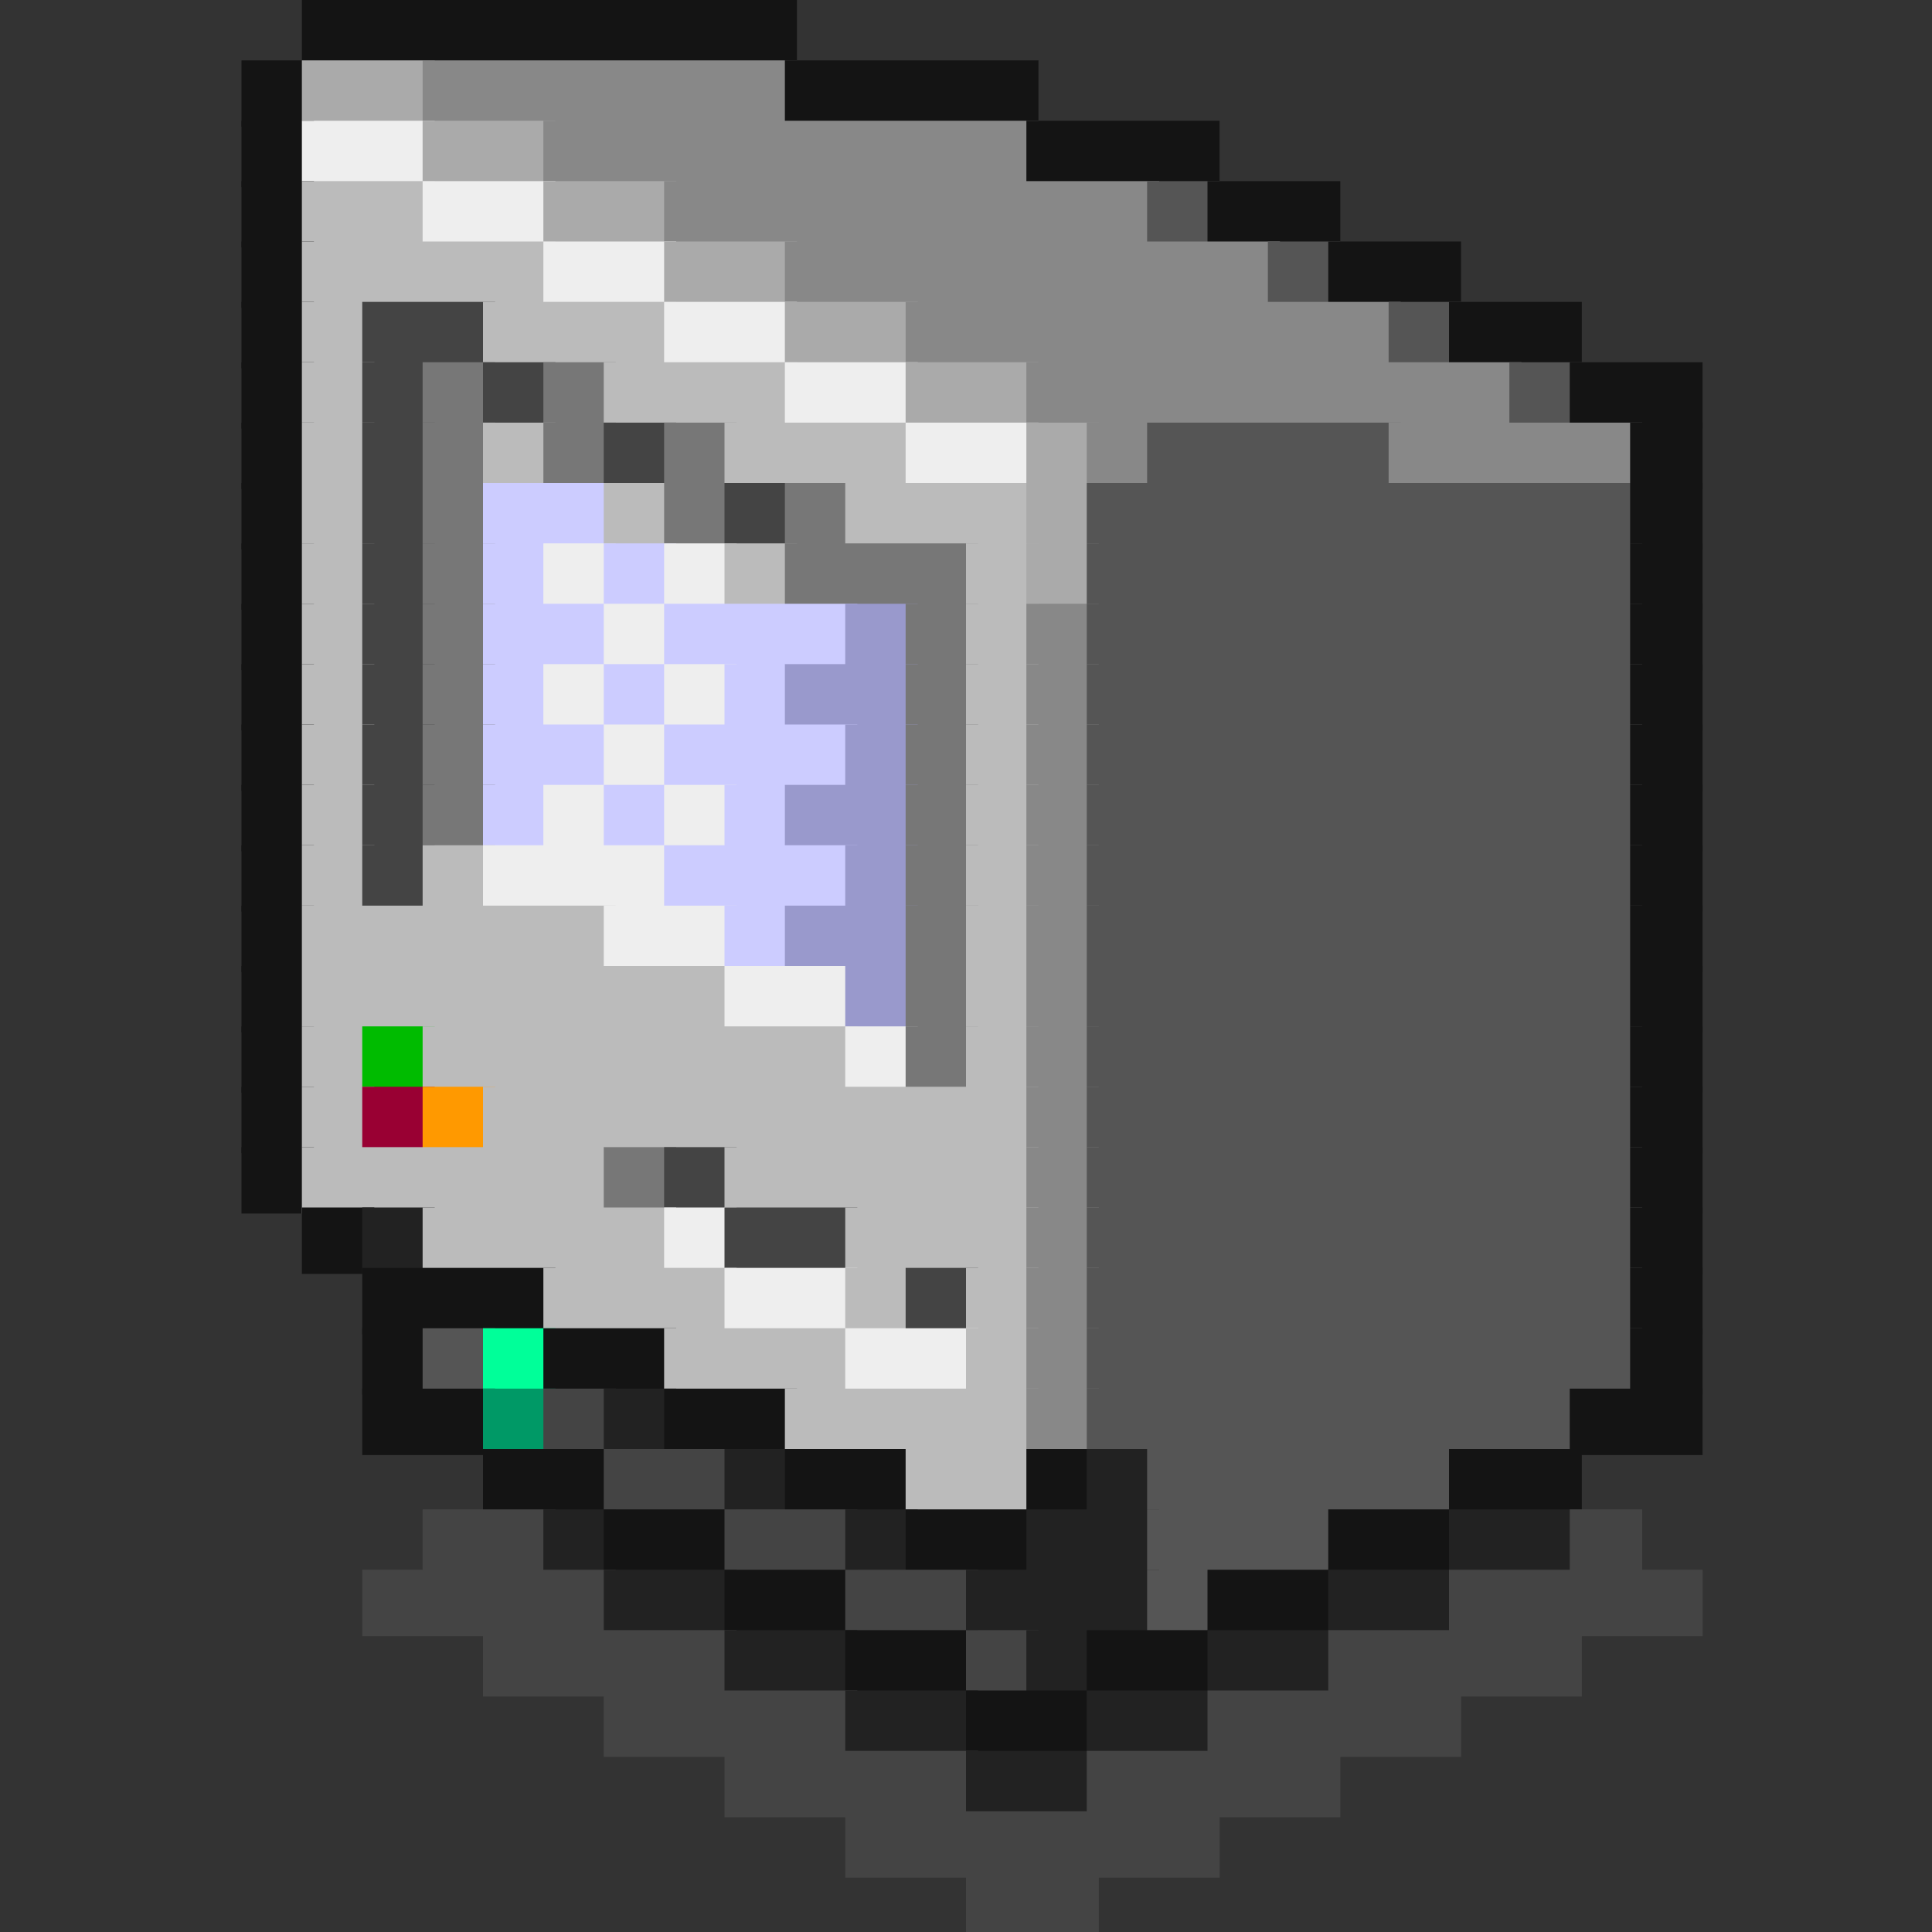 <svg viewBox='0 0 32 32' xmlns='http://www.w3.org/2000/svg'><rect x="0" y="0" width="32" height="32" fill="#333333" stroke="none"/><defs><g id='0'><rect width='1.2' height='1.1' fill='#141414'></rect></g><g id='1'><rect width='2.2' height='1.1' fill='#aaaaaa'></rect></g><g id='2'><rect width='2.2' height='1.1' fill='#eeeeee'></rect></g><g id='3'><rect width='8.2' height='1.1' fill='#888888'></rect></g><g id='4'><rect width='1.2' height='1.1' fill='#555555'></rect></g><g id='5'><rect width='2.2' height='1.1' fill='#141414'></rect></g><g id='6'><rect width='1.2' height='1.1' fill='#bbbbbb'></rect></g><g id='7'><rect width='1.2' height='1.1' fill='#444444'></rect></g><g id='8'><rect width='1.2' height='1.1' fill='#777777'></rect></g><g id='9'><rect width='3.2' height='1.1' fill='#bbbbbb'></rect></g><g id='10'><rect width='1.2' height='1.1' fill='#aaaaaa'></rect></g><g id='11'><rect width='1.2' height='1.1' fill='#ccccff'></rect></g><g id='12'><rect width='1.2' height='1.1' fill='#eeeeee'></rect></g><g id='13'><rect width='9.2' height='1.1' fill='#555555'></rect></g><g id='14'><rect width='2.2' height='1.1' fill='#ccccff'></rect></g><g id='15'><rect width='1.2' height='1.1' fill='#888888'></rect></g><g id='16'><rect width='3.2' height='1.1' fill='#ccccff'></rect></g><g id='17'><rect width='1.2' height='1.1' fill='#9999cc'></rect></g><g id='18'><rect width='2.2' height='1.1' fill='#9999cc'></rect></g><g id='19'><rect width='7.2' height='1.1' fill='#bbbbbb'></rect></g><g id='20'><rect width='5.2' height='1.1' fill='#bbbbbb'></rect></g><g id='21'><rect width='4.2' height='1.1' fill='#bbbbbb'></rect></g><g id='22'><rect width='2.2' height='1.1' fill='#444444'></rect></g><g id='23'><rect width='3.2' height='1.1' fill='#141414'></rect></g><g id='24'><rect width='1.2' height='1.1' fill='#222222'></rect></g><g id='25'><rect width='2.2' height='1.1' fill='#bbbbbb'></rect></g><g id='26'><rect width='2.2' height='1.1' fill='#222222'></rect></g><g id='27'><rect width='4.2' height='1.1' fill='#444444'></rect></g></defs><rect width='8.2' height='1.1' x='5' y='0' fill='#141414'></rect><rect width='1.2' height='1.1' x='4' y='1' fill='#141414'></rect><rect width='2.2' height='1.1' x='5' y='1' fill='#aaaaaa'></rect><rect width='6.2' height='1.1' x='7' y='1' fill='#888888'></rect><rect width='4.2' height='1.1' x='13' y='1' fill='#141414'></rect><use href='#0' x='4' y='2'></use><rect width='2.2' height='1.1' x='5' y='2' fill='#eeeeee'></rect><use href='#1' x='7' y='2'></use><rect width='8.2' height='1.1' x='9' y='2' fill='#888888'></rect><rect width='3.2' height='1.1' x='17' y='2' fill='#141414'></rect><use href='#0' x='4' y='3'></use><rect width='2.2' height='1.1' x='5' y='3' fill='#bbbbbb'></rect><use href='#2' x='7' y='3'></use><use href='#1' x='9' y='3'></use><use href='#3' x='11' y='3'></use><rect width='1.2' height='1.1' x='19' y='3' fill='#555555'></rect><rect width='2.2' height='1.1' x='20' y='3' fill='#141414'></rect><use href='#0' x='4' y='4'></use><rect width='4.2' height='1.1' x='5' y='4' fill='#bbbbbb'></rect><use href='#2' x='9' y='4'></use><use href='#1' x='11' y='4'></use><use href='#3' x='13' y='4'></use><use href='#4' x='21' y='4'></use><use href='#5' x='22' y='4'></use><use href='#0' x='4' y='5'></use><rect width='1.2' height='1.1' x='5' y='5' fill='#bbbbbb'></rect><rect width='2.2' height='1.1' x='6' y='5' fill='#444444'></rect><rect width='3.2' height='1.1' x='8' y='5' fill='#bbbbbb'></rect><use href='#2' x='11' y='5'></use><use href='#1' x='13' y='5'></use><use href='#3' x='15' y='5'></use><use href='#4' x='23' y='5'></use><use href='#5' x='24' y='5'></use><use href='#0' x='4' y='6'></use><use href='#6' x='5' y='6'></use><rect width='1.2' height='1.1' x='6' y='6' fill='#444444'></rect><rect width='1.2' height='1.1' x='7' y='6' fill='#777777'></rect><use href='#7' x='8' y='6'></use><use href='#8' x='9' y='6'></use><use href='#9' x='10' y='6'></use><use href='#2' x='13' y='6'></use><use href='#1' x='15' y='6'></use><use href='#3' x='17' y='6'></use><use href='#4' x='25' y='6'></use><use href='#5' x='26' y='6'></use><use href='#0' x='4' y='7'></use><use href='#6' x='5' y='7'></use><use href='#7' x='6' y='7'></use><use href='#8' x='7' y='7'></use><use href='#6' x='8' y='7'></use><use href='#8' x='9' y='7'></use><use href='#7' x='10' y='7'></use><use href='#8' x='11' y='7'></use><use href='#9' x='12' y='7'></use><use href='#2' x='15' y='7'></use><rect width='1.2' height='1.1' x='17' y='7' fill='#aaaaaa'></rect><rect width='1.2' height='1.1' x='18' y='7' fill='#888888'></rect><rect width='4.2' height='1.1' x='19' y='7' fill='#555555'></rect><rect width='4.2' height='1.1' x='23' y='7' fill='#888888'></rect><use href='#0' x='27' y='7'></use><use href='#0' x='4' y='8'></use><use href='#6' x='5' y='8'></use><use href='#7' x='6' y='8'></use><use href='#8' x='7' y='8'></use><rect width='2.2' height='1.1' x='8' y='8' fill='#ccccff'></rect><use href='#6' x='10' y='8'></use><use href='#8' x='11' y='8'></use><use href='#7' x='12' y='8'></use><use href='#8' x='13' y='8'></use><use href='#9' x='14' y='8'></use><use href='#10' x='17' y='8'></use><rect width='9.2' height='1.1' x='18' y='8' fill='#555555'></rect><use href='#0' x='27' y='8'></use><use href='#0' x='4' y='9'></use><use href='#6' x='5' y='9'></use><use href='#7' x='6' y='9'></use><use href='#8' x='7' y='9'></use><rect width='1.2' height='1.1' x='8' y='9' fill='#ccccff'></rect><rect width='1.2' height='1.1' x='9' y='9' fill='#eeeeee'></rect><use href='#11' x='10' y='9'></use><use href='#12' x='11' y='9'></use><use href='#6' x='12' y='9'></use><rect width='3.2' height='1.1' x='13' y='9' fill='#777777'></rect><use href='#6' x='16' y='9'></use><use href='#10' x='17' y='9'></use><use href='#13' x='18' y='9'></use><use href='#0' x='27' y='9'></use><use href='#0' x='4' y='10'></use><use href='#6' x='5' y='10'></use><use href='#7' x='6' y='10'></use><use href='#8' x='7' y='10'></use><use href='#14' x='8' y='10'></use><use href='#12' x='10' y='10'></use><rect width='3.2' height='1.1' x='11' y='10' fill='#ccccff'></rect><rect width='1.2' height='1.1' x='14' y='10' fill='#9999cc'></rect><use href='#8' x='15' y='10'></use><use href='#6' x='16' y='10'></use><use href='#15' x='17' y='10'></use><use href='#13' x='18' y='10'></use><use href='#0' x='27' y='10'></use><use href='#0' x='4' y='11'></use><use href='#6' x='5' y='11'></use><use href='#7' x='6' y='11'></use><use href='#8' x='7' y='11'></use><use href='#11' x='8' y='11'></use><use href='#12' x='9' y='11'></use><use href='#11' x='10' y='11'></use><use href='#12' x='11' y='11'></use><use href='#11' x='12' y='11'></use><rect width='2.2' height='1.1' x='13' y='11' fill='#9999cc'></rect><use href='#8' x='15' y='11'></use><use href='#6' x='16' y='11'></use><use href='#15' x='17' y='11'></use><use href='#13' x='18' y='11'></use><use href='#0' x='27' y='11'></use><use href='#0' x='4' y='12'></use><use href='#6' x='5' y='12'></use><use href='#7' x='6' y='12'></use><use href='#8' x='7' y='12'></use><use href='#14' x='8' y='12'></use><use href='#12' x='10' y='12'></use><use href='#16' x='11' y='12'></use><use href='#17' x='14' y='12'></use><use href='#8' x='15' y='12'></use><use href='#6' x='16' y='12'></use><use href='#15' x='17' y='12'></use><use href='#13' x='18' y='12'></use><use href='#0' x='27' y='12'></use><use href='#0' x='4' y='13'></use><use href='#6' x='5' y='13'></use><use href='#7' x='6' y='13'></use><use href='#8' x='7' y='13'></use><use href='#11' x='8' y='13'></use><use href='#12' x='9' y='13'></use><use href='#11' x='10' y='13'></use><use href='#12' x='11' y='13'></use><use href='#11' x='12' y='13'></use><use href='#18' x='13' y='13'></use><use href='#8' x='15' y='13'></use><use href='#6' x='16' y='13'></use><use href='#15' x='17' y='13'></use><use href='#13' x='18' y='13'></use><use href='#0' x='27' y='13'></use><use href='#0' x='4' y='14'></use><use href='#6' x='5' y='14'></use><use href='#7' x='6' y='14'></use><use href='#6' x='7' y='14'></use><rect width='3.2' height='1.1' x='8' y='14' fill='#eeeeee'></rect><use href='#16' x='11' y='14'></use><use href='#17' x='14' y='14'></use><use href='#8' x='15' y='14'></use><use href='#6' x='16' y='14'></use><use href='#15' x='17' y='14'></use><use href='#13' x='18' y='14'></use><use href='#0' x='27' y='14'></use><use href='#0' x='4' y='15'></use><rect width='5.2' height='1.1' x='5' y='15' fill='#bbbbbb'></rect><use href='#2' x='10' y='15'></use><use href='#11' x='12' y='15'></use><use href='#18' x='13' y='15'></use><use href='#8' x='15' y='15'></use><use href='#6' x='16' y='15'></use><use href='#15' x='17' y='15'></use><use href='#13' x='18' y='15'></use><use href='#0' x='27' y='15'></use><use href='#0' x='4' y='16'></use><rect width='7.2' height='1.1' x='5' y='16' fill='#bbbbbb'></rect><use href='#2' x='12' y='16'></use><use href='#17' x='14' y='16'></use><use href='#8' x='15' y='16'></use><use href='#6' x='16' y='16'></use><use href='#15' x='17' y='16'></use><use href='#13' x='18' y='16'></use><use href='#0' x='27' y='16'></use><use href='#0' x='4' y='17'></use><use href='#6' x='5' y='17'></use><rect width='1.2' height='1.1' x='6' y='17' fill='#00bb00'></rect><use href='#19' x='7' y='17'></use><use href='#12' x='14' y='17'></use><use href='#8' x='15' y='17'></use><use href='#6' x='16' y='17'></use><use href='#15' x='17' y='17'></use><use href='#13' x='18' y='17'></use><use href='#0' x='27' y='17'></use><use href='#0' x='4' y='18'></use><use href='#6' x='5' y='18'></use><rect width='1.2' height='1.1' x='6' y='18' fill='#990033'></rect><rect width='1.2' height='1.1' x='7' y='18' fill='#ff9900'></rect><rect width='9.2' height='1.1' x='8' y='18' fill='#bbbbbb'></rect><use href='#15' x='17' y='18'></use><use href='#13' x='18' y='18'></use><use href='#0' x='27' y='18'></use><use href='#0' x='4' y='19'></use><use href='#20' x='5' y='19'></use><use href='#8' x='10' y='19'></use><use href='#7' x='11' y='19'></use><use href='#20' x='12' y='19'></use><use href='#15' x='17' y='19'></use><use href='#13' x='18' y='19'></use><use href='#0' x='27' y='19'></use><use href='#0' x='5' y='20'></use><rect width='1.2' height='1.1' x='6' y='20' fill='#222222'></rect><use href='#21' x='7' y='20'></use><use href='#12' x='11' y='20'></use><use href='#22' x='12' y='20'></use><use href='#9' x='14' y='20'></use><use href='#15' x='17' y='20'></use><use href='#13' x='18' y='20'></use><use href='#0' x='27' y='20'></use><use href='#23' x='6' y='21'></use><use href='#9' x='9' y='21'></use><use href='#2' x='12' y='21'></use><use href='#6' x='14' y='21'></use><use href='#7' x='15' y='21'></use><use href='#6' x='16' y='21'></use><use href='#15' x='17' y='21'></use><use href='#13' x='18' y='21'></use><use href='#0' x='27' y='21'></use><use href='#0' x='6' y='22'></use><use href='#4' x='7' y='22'></use><rect width='1.2' height='1.1' x='8' y='22' fill='#00ff99'></rect><use href='#5' x='9' y='22'></use><use href='#9' x='11' y='22'></use><use href='#2' x='14' y='22'></use><use href='#6' x='16' y='22'></use><use href='#15' x='17' y='22'></use><use href='#13' x='18' y='22'></use><use href='#0' x='27' y='22'></use><use href='#5' x='6' y='23'></use><rect width='1.2' height='1.1' x='8' y='23' fill='#009966'></rect><use href='#7' x='9' y='23'></use><use href='#24' x='10' y='23'></use><use href='#5' x='11' y='23'></use><use href='#21' x='13' y='23'></use><use href='#15' x='17' y='23'></use><rect width='8.2' height='1.1' x='18' y='23' fill='#555555'></rect><use href='#5' x='26' y='23'></use><use href='#5' x='8' y='24'></use><use href='#22' x='10' y='24'></use><use href='#24' x='12' y='24'></use><use href='#5' x='13' y='24'></use><use href='#25' x='15' y='24'></use><use href='#0' x='17' y='24'></use><use href='#24' x='18' y='24'></use><rect width='5.2' height='1.1' x='19' y='24' fill='#555555'></rect><use href='#5' x='24' y='24'></use><use href='#22' x='7' y='25'></use><use href='#24' x='9' y='25'></use><use href='#5' x='10' y='25'></use><use href='#22' x='12' y='25'></use><use href='#24' x='14' y='25'></use><use href='#5' x='15' y='25'></use><rect width='2.2' height='1.1' x='17' y='25' fill='#222222'></rect><rect width='3.2' height='1.1' x='19' y='25' fill='#555555'></rect><use href='#5' x='22' y='25'></use><use href='#26' x='24' y='25'></use><use href='#7' x='26' y='25'></use><rect width='4.2' height='1.1' x='6' y='26' fill='#444444'></rect><use href='#26' x='10' y='26'></use><use href='#5' x='12' y='26'></use><use href='#22' x='14' y='26'></use><rect width='3.2' height='1.1' x='16' y='26' fill='#222222'></rect><use href='#4' x='19' y='26'></use><use href='#5' x='20' y='26'></use><use href='#26' x='22' y='26'></use><use href='#27' x='24' y='26'></use><use href='#27' x='8' y='27'></use><use href='#26' x='12' y='27'></use><use href='#5' x='14' y='27'></use><use href='#7' x='16' y='27'></use><use href='#24' x='17' y='27'></use><use href='#5' x='18' y='27'></use><use href='#26' x='20' y='27'></use><use href='#27' x='22' y='27'></use><use href='#27' x='10' y='28'></use><use href='#26' x='14' y='28'></use><use href='#5' x='16' y='28'></use><use href='#26' x='18' y='28'></use><use href='#27' x='20' y='28'></use><use href='#27' x='12' y='29'></use><use href='#26' x='16' y='29'></use><use href='#27' x='18' y='29'></use><rect width='6.2' height='1.1' x='14' y='30' fill='#444444'></rect><use href='#22' x='16' y='31'></use></svg>